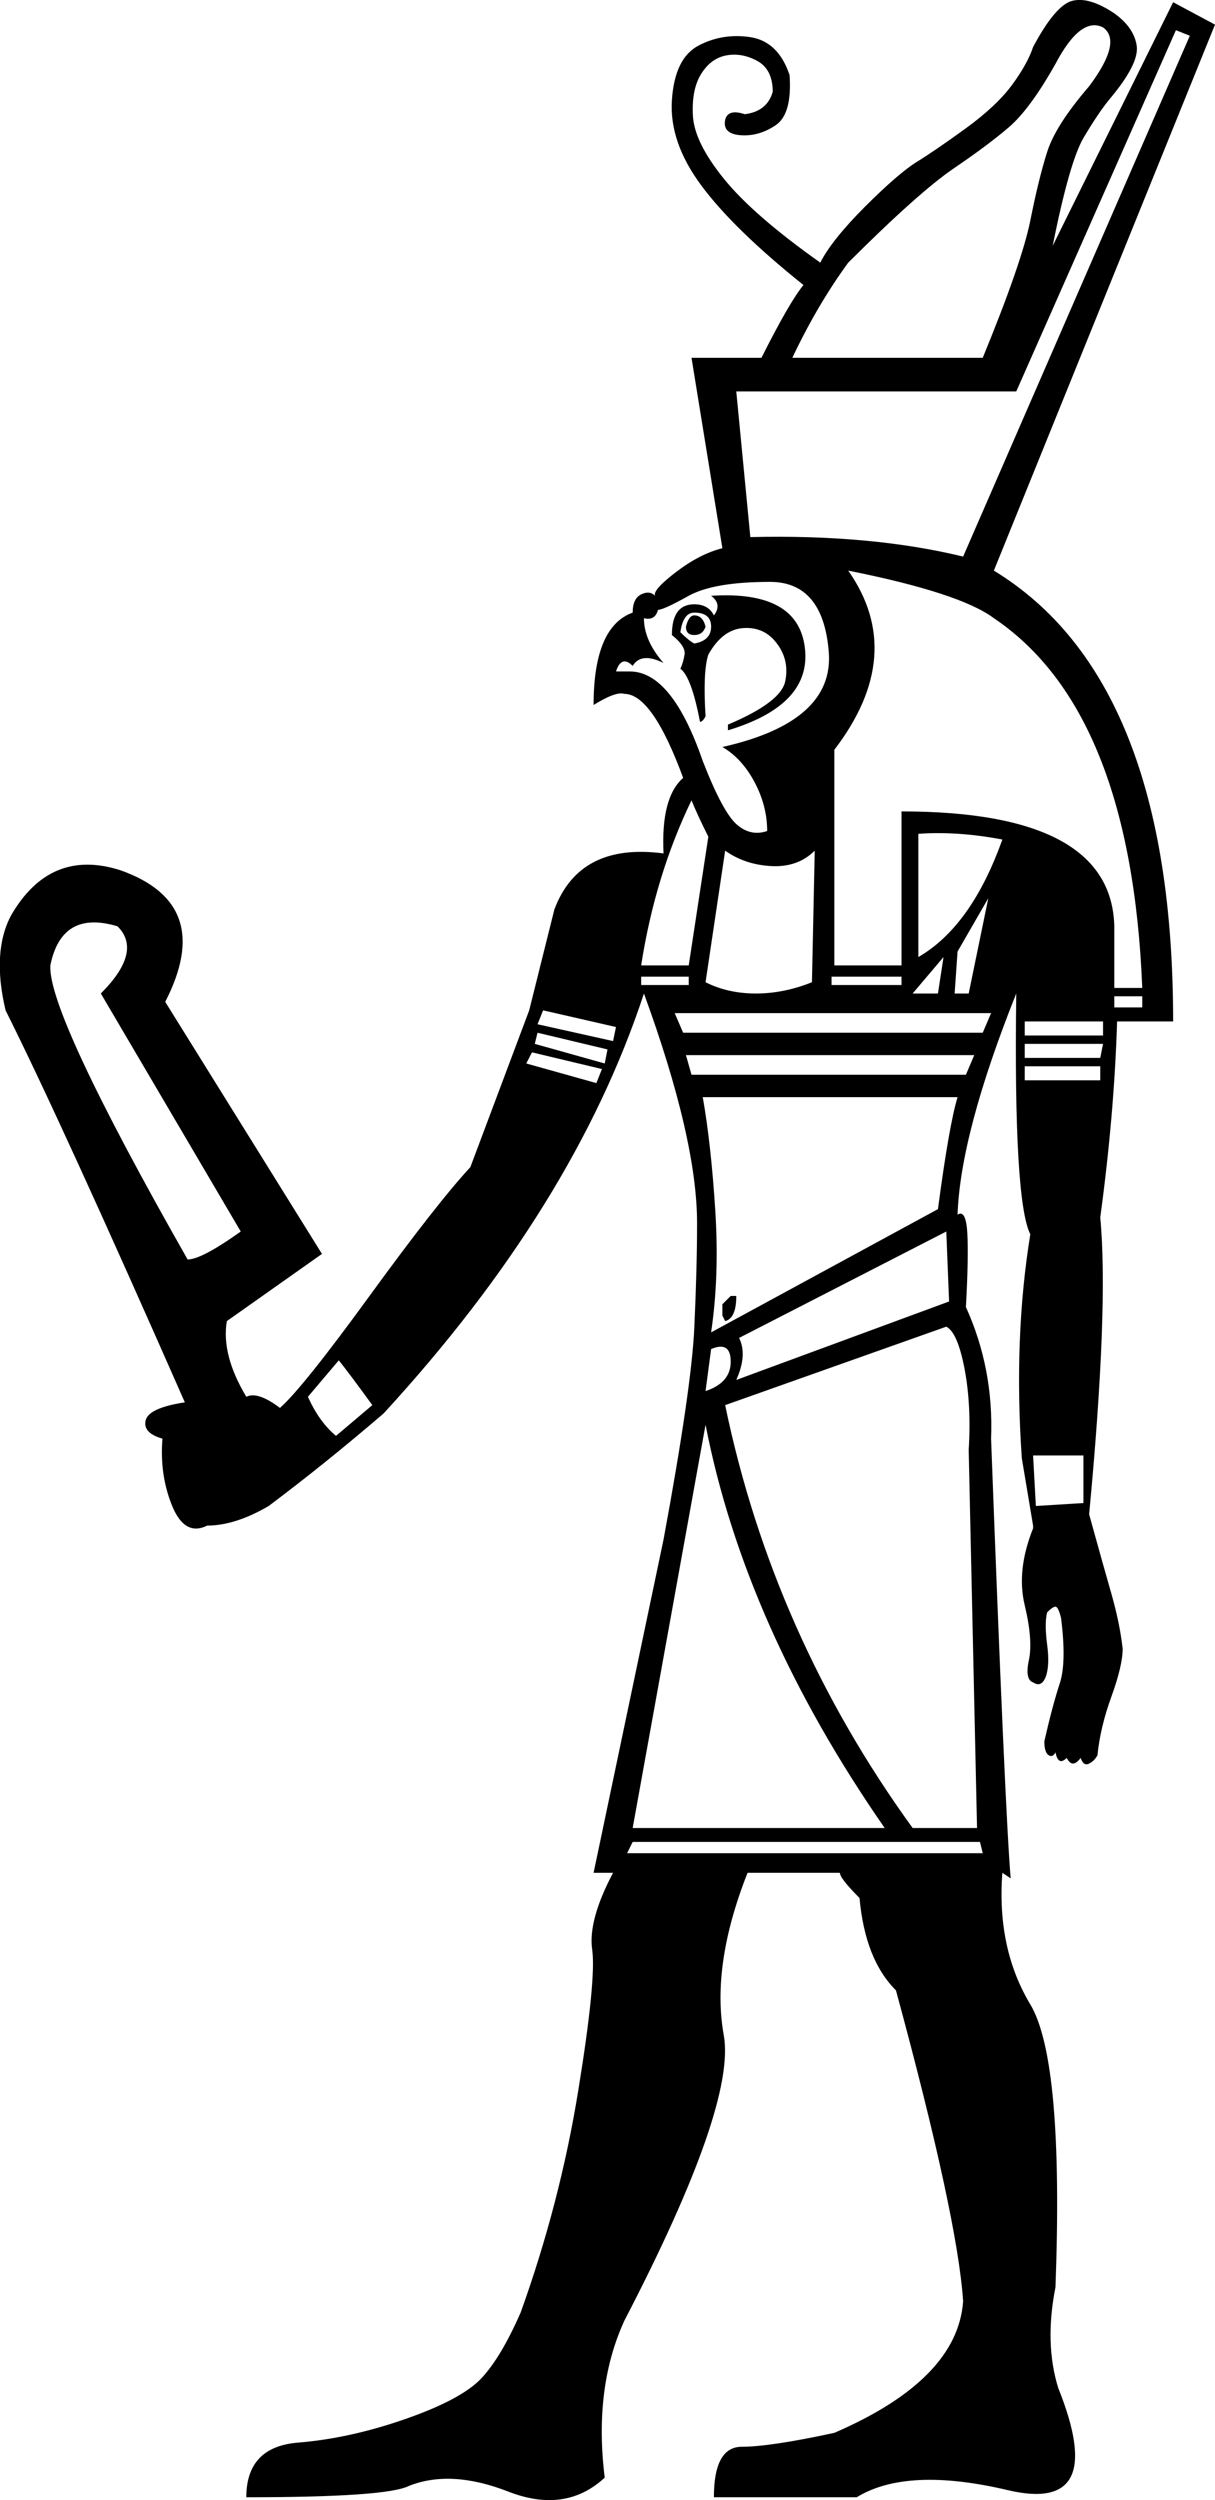 <?xml version='1.0' encoding ='UTF-8' standalone='yes'?>
<svg width='8.736' height='17.973' xmlns:inkscape='http://www.inkscape.org/namespaces/inkscape'>
<path style='fill:#000000; stroke:none' d=' M 4.932 7.585  L 4.972 7.726  L 6.945 7.726  L 7.005 7.585  L 4.932 7.585  Z  M 7.368 7.343  L 7.368 7.444  L 7.931 7.444  L 7.931 7.343  L 7.368 7.343  Z  M 7.368 7.504  L 7.368 7.605  L 7.911 7.605  L 7.931 7.504  L 7.368 7.504  Z  M 5.053 7.887  Q 5.113 8.229 5.143 8.702  Q 5.173 9.175 5.113 9.578  L 6.744 8.692  Q 6.824 8.088 6.885 7.887  L 5.053 7.887  Z  M 7.368 7.665  L 7.368 7.766  L 7.911 7.766  L 7.911 7.665  L 7.368 7.665  Z  M 5.314 9.618  Q 5.375 9.739 5.294 9.92  L 6.824 9.356  L 6.804 8.853  L 5.314 9.618  Z  M 5.254 9.316  L 5.294 9.316  Q 5.294 9.477 5.214 9.497  L 5.194 9.457  L 5.194 9.376  L 5.254 9.316  Z  M 5.073 10  Q 5.254 9.94 5.254 9.789  Q 5.254 9.638 5.113 9.698  L 5.073 10  Z  M 2.436 9.779  L 2.214 10.041  Q 2.295 10.222 2.416 10.322  L 2.677 10.101  Q 2.516 9.879 2.436 9.779  Z  M 7.79 10.463  L 7.428 10.463  L 7.448 10.826  L 7.79 10.805  L 7.79 10.463  Z  M 4.549 13.241  L 4.509 13.322  L 7.066 13.322  L 7.046 13.241  L 4.549 13.241  Z  M 6.603 6.88  Q 6.985 6.659 7.207 6.035  Q 6.885 5.974 6.603 5.994  L 6.603 6.88  Z  M 5.073 7.061  Q 5.234 7.142 5.435 7.142  Q 5.636 7.142 5.838 7.061  L 5.858 6.115  Q 5.737 6.236 5.546 6.226  Q 5.355 6.216 5.214 6.115  L 5.073 7.061  Z  M 7.106 6.457  L 6.885 6.84  L 6.864 7.142  L 6.965 7.142  L 7.106 6.457  Z  M 6.562 7.142  L 6.744 7.142  L 6.784 6.88  L 6.562 7.142  Z  M 4.61 7.081  L 4.952 7.081  L 4.952 7.021  L 4.61 7.021  L 4.61 7.081  Z  M 8.012 7.162  L 8.012 7.242  L 8.213 7.242  L 8.213 7.162  L 8.012 7.162  Z  M 5.979 7.081  L 6.482 7.081  L 6.482 7.021  L 5.979 7.021  L 5.979 7.081  Z  M 4.731 4.384  Q 4.71 4.464 4.63 4.444  Q 4.63 4.605 4.771 4.766  Q 4.61 4.686 4.549 4.787  Q 4.469 4.706 4.429 4.827  L 4.529 4.827  Q 4.831 4.827 5.053 5.471  Q 5.194 5.833 5.294 5.924  Q 5.395 6.015 5.516 5.974  Q 5.516 5.793 5.425 5.622  Q 5.334 5.451 5.194 5.37  Q 5.999 5.189 5.959 4.686  Q 5.918 4.183 5.536 4.183  Q 5.133 4.183 4.952 4.283  Q 4.771 4.384 4.731 4.384  Z  M 5.234 5.209  Q 5.616 5.048 5.646 4.897  Q 5.677 4.746 5.586 4.626  Q 5.496 4.505 5.345 4.515  Q 5.194 4.525 5.093 4.706  Q 5.053 4.827 5.073 5.149  Q 5.053 5.189 5.033 5.189  Q 4.972 4.867 4.892 4.807  Q 4.912 4.766 4.922 4.706  Q 4.932 4.646 4.831 4.565  Q 4.831 4.344 4.992 4.344  Q 5.093 4.344 5.133 4.424  Q 5.194 4.344 5.113 4.283  Q 5.737 4.243 5.787 4.656  Q 5.838 5.068 5.234 5.25  L 5.234 5.209  Z  M 4.892 4.545  Q 4.952 4.605 4.992 4.626  Q 5.113 4.605 5.113 4.505  Q 5.113 4.404 4.992 4.404  Q 4.912 4.404 4.892 4.545  Z  M 4.992 4.424  Q 5.053 4.424 5.073 4.505  Q 5.053 4.565 4.992 4.565  Q 4.932 4.565 4.932 4.505  Q 4.952 4.424 4.992 4.424  Z  M 4.61 6.94  L 4.952 6.94  L 5.093 6.015  Q 5.012 5.853 4.972 5.753  Q 4.71 6.296 4.61 6.94  Z  M 5.999 5.39  L 5.999 6.94  L 6.482 6.94  L 6.482 5.833  Q 7.992 5.833 8.012 6.659  L 8.012 7.102  L 8.213 7.102  Q 8.133 5.109 7.146 4.444  Q 6.905 4.263 6.099 4.102  Q 6.522 4.706 5.999 5.39  Z  M 4.851 7.283  L 4.912 7.424  L 7.066 7.424  L 7.126 7.283  L 4.851 7.283  Z  M 3.905 7.263  L 3.865 7.363  L 4.408 7.484  L 4.429 7.383  L 3.905 7.263  Z  M 3.865 7.424  L 3.845 7.504  L 4.348 7.645  L 4.368 7.544  L 3.865 7.424  Z  M 3.825 7.565  L 3.784 7.645  L 4.288 7.786  L 4.328 7.685  L 3.825 7.565  Z  M 5.214 10.101  Q 5.556 11.752 6.562 13.141  L 7.025 13.141  L 6.965 10.423  Q 6.985 10.101 6.935 9.839  Q 6.885 9.578 6.804 9.537  L 5.214 10.101  Z  M 4.549 13.141  L 6.361 13.141  Q 5.355 11.691 5.073 10.242  L 4.549 13.141  Z  M 7.931 0.197  Q 7.77 0.116 7.589 0.459  Q 7.408 0.781 7.257 0.912  Q 7.106 1.042 6.854 1.213  Q 6.603 1.385 6.099 1.888  Q 5.878 2.19 5.697 2.572  L 7.066 2.572  Q 7.347 1.888 7.408 1.586  Q 7.468 1.284 7.529 1.093  Q 7.589 0.901 7.831 0.62  Q 8.072 0.298 7.931 0.197  Z  M 5.395 3.861  Q 6.26 3.84 6.925 4.001  L 8.555 0.257  L 8.455 0.217  L 7.307 2.814  L 5.294 2.814  L 5.395 3.861  Z  M 1.349 9.054  Q 1.449 9.054 1.731 8.853  L 0.725 7.142  Q 1.027 6.84 0.845 6.659  Q 0.443 6.538 0.362 6.94  Q 0.342 7.283 1.349 9.054  Z  M 1.329 10.081  Q 0.443 8.068 0.04 7.263  Q -0.06 6.84 0.081 6.578  Q 0.362 6.095 0.866 6.256  Q 1.55 6.498 1.188 7.202  L 2.315 9.014  L 1.631 9.497  Q 1.59 9.739 1.771 10.041  Q 1.852 10 2.013 10.121  Q 2.174 9.98 2.657 9.316  Q 3.14 8.652 3.382 8.39  L 3.805 7.263  L 3.986 6.538  Q 4.167 6.055 4.771 6.135  Q 4.751 5.733 4.912 5.592  Q 4.69 4.988 4.489 4.988  Q 4.429 4.968 4.268 5.068  Q 4.268 4.505 4.549 4.404  Q 4.549 4.303 4.61 4.273  Q 4.67 4.243 4.71 4.283  Q 4.69 4.243 4.861 4.112  Q 5.033 3.981 5.194 3.941  L 5.194 3.941  L 4.972 2.572  L 5.475 2.572  Q 5.677 2.17 5.777 2.049  Q 5.274 1.646 5.043 1.334  Q 4.811 1.022 4.831 0.72  Q 4.851 0.418 5.022 0.328  Q 5.194 0.237 5.395 0.267  Q 5.596 0.298 5.677 0.539  Q 5.697 0.821 5.576 0.901  Q 5.455 0.982 5.324 0.972  Q 5.194 0.962 5.214 0.861  Q 5.234 0.781 5.355 0.821  Q 5.516 0.801 5.556 0.66  Q 5.556 0.499 5.445 0.438  Q 5.334 0.378 5.224 0.398  Q 5.113 0.418 5.043 0.529  Q 4.972 0.64 4.982 0.831  Q 4.992 1.022 5.204 1.284  Q 5.415 1.546 5.898 1.888  Q 5.979 1.727 6.22 1.485  Q 6.462 1.244 6.593 1.163  Q 6.723 1.083 6.945 0.922  Q 7.166 0.761 7.277 0.61  Q 7.388 0.459 7.428 0.338  Q 7.589 0.036 7.71 0.006  Q 7.831 -0.025 8.012 0.096  Q 8.153 0.197 8.173 0.328  Q 8.193 0.459 7.972 0.72  Q 7.891 0.821 7.79 0.992  Q 7.69 1.163 7.569 1.767  L 8.435 0.016  L 8.736 0.177  L 7.146 4.102  Q 8.435 4.887 8.435 7.343  L 8.032 7.343  Q 8.012 8.007 7.911 8.752  Q 7.972 9.396 7.831 10.886  Q 7.931 11.248 7.992 11.46  Q 8.052 11.671 8.072 11.852  Q 8.072 11.973 7.992 12.194  Q 7.911 12.416 7.891 12.617  Q 7.871 12.657 7.831 12.678  Q 7.79 12.698 7.77 12.637  Q 7.71 12.718 7.67 12.637  Q 7.609 12.698 7.589 12.597  Q 7.569 12.637 7.539 12.617  Q 7.509 12.597 7.509 12.517  Q 7.569 12.255 7.619 12.104  Q 7.67 11.953 7.629 11.631  Q 7.609 11.55 7.589 11.55  Q 7.569 11.55 7.529 11.591  Q 7.509 11.671 7.529 11.822  Q 7.549 11.973 7.519 12.054  Q 7.488 12.134 7.428 12.094  Q 7.368 12.074 7.398 11.933  Q 7.428 11.792 7.368 11.54  Q 7.307 11.289 7.428 10.987  L 7.428 10.967  L 7.347 10.483  Q 7.287 9.618 7.408 8.873  Q 7.287 8.631 7.307 7.142  Q 6.905 8.148 6.885 8.732  Q 6.945 8.692 6.955 8.863  Q 6.965 9.034 6.945 9.396  Q 7.146 9.839 7.126 10.342  Q 7.227 13.04 7.267 13.503  L 7.207 13.463  Q 7.166 14.006 7.408 14.409  Q 7.649 14.811 7.589 16.442  Q 7.509 16.845 7.609 17.167  Q 7.972 18.072 7.247 17.901  Q 6.522 17.73 6.16 17.952  L 5.133 17.952  Q 5.133 17.589 5.334 17.589  Q 5.536 17.589 5.999 17.489  Q 6.885 17.106 6.925 16.543  Q 6.885 15.939 6.442 14.308  Q 6.22 14.087 6.18 13.644  Q 6.039 13.503 6.039 13.463  L 5.375 13.463  Q 5.113 14.127 5.204 14.63  Q 5.294 15.133 4.489 16.683  Q 4.268 17.167 4.348 17.811  Q 4.066 18.072 3.654 17.911  Q 3.241 17.75 2.939 17.871  Q 2.778 17.952 1.771 17.952  Q 1.771 17.589 2.144 17.559  Q 2.516 17.529 2.919 17.388  Q 3.321 17.247 3.462 17.096  Q 3.603 16.945 3.744 16.623  Q 4.026 15.838 4.157 15.033  Q 4.288 14.228 4.258 14.016  Q 4.227 13.805 4.408 13.463  L 4.268 13.463  L 4.771 11.067  Q 4.972 9.98 4.992 9.547  Q 5.012 9.115 5.012 8.792  Q 5.012 8.189 4.63 7.142  Q 4.127 8.672 2.758 10.161  Q 2.335 10.524 1.932 10.826  Q 1.691 10.967 1.49 10.967  Q 1.329 11.047 1.238 10.826  Q 1.147 10.604 1.168 10.342  Q 1.027 10.302 1.047 10.212  Q 1.067 10.121 1.329 10.081  Z '/></svg>
